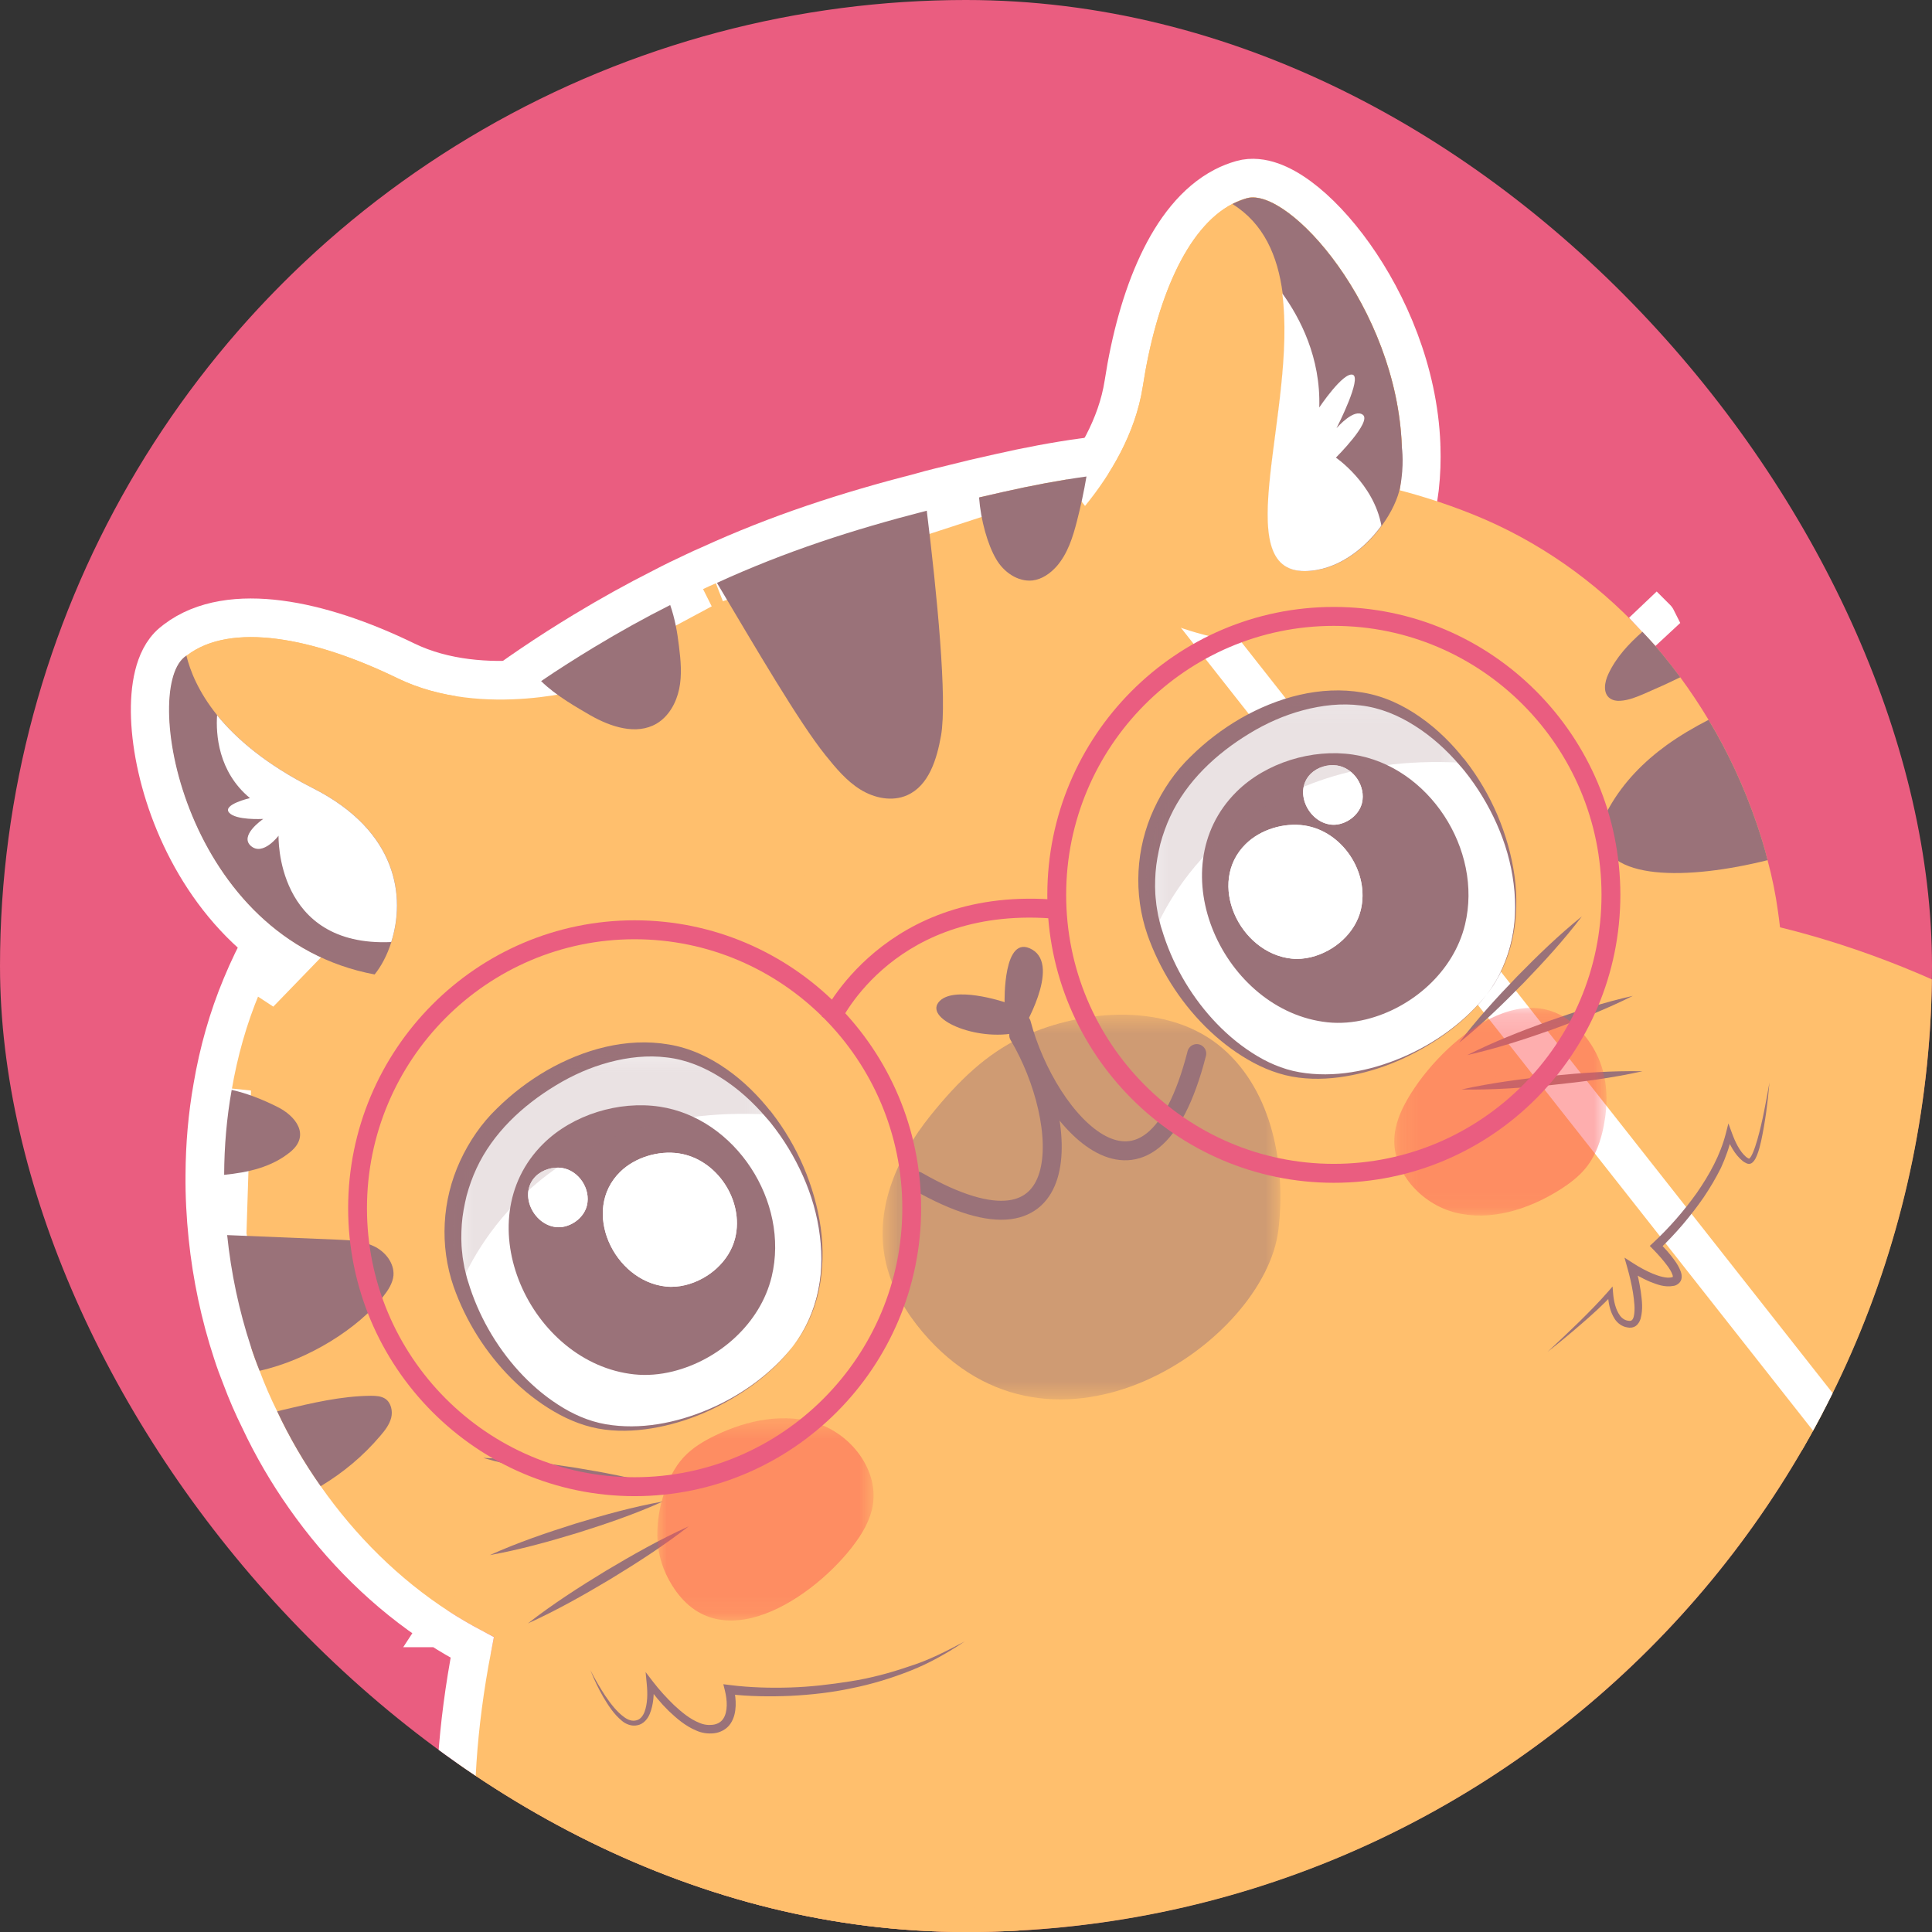 <svg width="100" height="100" viewBox="0 0 100 100" fill="none" xmlns="http://www.w3.org/2000/svg">
<rect x="0" y="0" width="100" height="100" fill="#333333" stroke="none"/>
<g clip-path="url(#clip0_382_2253)">
<circle cx="50" cy="50" r="50" fill="#EA5D80"/>
<path d="M55.441 25.493C56.615 24.041 57.82 22.071 58.164 19.857C58.518 17.558 59.104 15.405 59.932 13.644C60.751 11.9 61.861 10.431 63.326 9.668C63.634 9.507 63.943 9.389 64.257 9.299L64.257 9.299L64.263 9.297C64.801 9.146 65.348 9.232 65.823 9.399C66.305 9.569 66.791 9.849 67.26 10.195C68.2 10.887 69.181 11.923 70.076 13.179C71.859 15.682 73.407 19.214 73.555 23.022C73.558 23.052 73.559 23.083 73.558 23.114C73.579 23.817 73.559 24.529 73.477 25.248C73.475 25.266 73.474 25.284 73.471 25.302C73.468 25.327 73.464 25.351 73.46 25.374C73.285 26.84 72.871 28.319 72.171 29.765L72.171 29.765C70.916 32.355 69.01 33.674 66.849 34.097C64.753 34.507 62.518 34.057 60.545 33.353C58.558 32.643 56.736 31.637 55.42 30.818C54.76 30.407 54.221 30.039 53.845 29.773C53.657 29.64 53.51 29.532 53.408 29.456C53.357 29.418 53.318 29.388 53.291 29.367L53.259 29.343L53.25 29.336L53.247 29.334L53.246 29.333C53.246 29.333 53.245 29.333 53.859 28.543L53.245 29.333L52.243 28.553L53.235 27.762L53.235 27.762L53.235 27.762L53.235 27.762L53.236 27.762L53.242 27.757L53.272 27.732C53.3 27.709 53.344 27.672 53.401 27.622C53.516 27.523 53.684 27.374 53.889 27.178C54.301 26.785 54.86 26.212 55.441 25.493Z" fill="#FFBF6D" stroke="white" stroke-width="2"/>
<path d="M30.581 35.577C31.58 35.615 31.58 35.615 31.58 35.616L31.58 35.617L31.58 35.62L31.579 35.632L31.578 35.672C31.576 35.707 31.573 35.757 31.57 35.82C31.562 35.948 31.55 36.132 31.531 36.364C31.493 36.829 31.427 37.486 31.315 38.269C31.092 39.83 30.685 41.914 29.942 43.965C29.203 46.003 28.102 48.092 26.444 49.575C24.747 51.093 22.511 51.932 19.671 51.499C19.536 51.478 19.376 51.454 19.211 51.418C13.881 50.414 10.65 46.452 9.055 42.621C8.255 40.699 7.842 38.76 7.781 37.148C7.751 36.344 7.807 35.59 7.966 34.947C8.118 34.329 8.394 33.692 8.901 33.265C8.948 33.225 9.008 33.175 9.074 33.127C10.507 32.033 12.451 31.816 14.462 32.077C16.5 32.341 18.77 33.115 21.021 34.211C23.026 35.182 25.322 35.305 27.177 35.158C28.096 35.085 28.883 34.949 29.439 34.83C29.716 34.771 29.934 34.717 30.08 34.679C30.153 34.66 30.208 34.644 30.243 34.634L30.281 34.623L30.288 34.621L30.288 34.621L30.288 34.621L30.289 34.621L30.289 34.621L31.634 34.209L31.58 35.615L30.581 35.577Z" fill="#FFBF6D" stroke="white" stroke-width="2"/>
<path d="M172.146 117.229C171.869 112.945 170.952 108.565 169.268 104.152C168.117 101.122 166.604 98.069 164.686 95.017C163.662 93.389 162.565 91.868 161.382 90.433C158.621 87.037 155.488 84.157 152.196 81.704C148.849 79.198 145.343 77.142 141.922 75.46C138.234 73.639 134.633 72.258 131.424 71.219C124.369 68.916 119.244 68.273 119.244 68.273C112.065 54.095 97.626 49.336 92.133 47.998C92.102 47.729 92.071 47.459 92.029 47.188C91.911 46.309 91.728 45.41 91.488 44.519C91.326 43.861 91.127 43.214 90.9 42.558C90.266 40.71 89.439 38.925 88.432 37.254C87.978 36.497 87.487 35.763 86.969 35.055C86.36 34.233 85.71 33.44 85.007 32.701C82.581 30.086 79.622 27.992 76.266 26.637C69.992 24.103 62.946 23.713 56.235 24.665C54.789 24.867 53.364 25.137 51.963 25.457C51.535 25.555 51.105 25.652 50.676 25.749C50.061 25.903 49.45 26.048 48.847 26.198C48.552 26.272 48.244 26.348 47.964 26.433C44.133 27.416 40.659 28.54 37.106 30.167C36.857 30.271 36.611 30.387 36.365 30.503C35.813 30.761 35.256 31.028 34.706 31.32C33.407 31.975 32.098 32.7 30.738 33.521C29.845 34.065 28.933 34.639 28.025 35.259C22.109 39.27 16.136 44.853 13.427 51.408C12.759 53.007 12.288 54.687 11.993 56.414C11.735 57.858 11.609 59.334 11.603 60.809C11.591 61.844 11.648 62.891 11.754 63.926C11.959 65.893 12.371 67.839 12.981 69.694C13.116 70.116 13.271 70.541 13.435 70.95C13.705 71.675 14.007 72.367 14.346 73.049C14.985 74.41 15.74 75.705 16.598 76.923C18.395 79.487 20.645 81.729 23.261 83.421C23.99 83.895 24.769 84.323 25.57 84.728C21.988 102.045 29.244 108.543 29.244 108.543L42.298 116.318L53.457 122.959C53.457 122.959 60.639 165.027 95.019 174.945C129.41 184.862 150.043 165.027 150.043 165.027C150.043 165.027 149.328 169.312 149.051 174.474C148.668 181.842 149.179 191.01 153.922 192.07C162.001 193.88 154.359 175.577 160.305 167.437C164.206 162.114 157.908 155.485 157.908 155.485C166.54 145.589 173.115 132.009 172.146 117.229Z" fill="#FFBF6D"/>
<path d="M159.227 155.486C167.698 145.512 174.114 131.955 173.144 117.165C173.144 117.164 173.143 117.164 173.143 117.164L172.146 117.229C171.869 112.945 170.952 108.565 169.268 104.152L159.227 155.486ZM159.227 155.486C159.349 155.636 159.485 155.81 159.63 156.003C160.187 156.744 160.894 157.799 161.475 159.041C162.624 161.496 163.382 164.929 161.113 168.027C159.785 169.845 159.172 172.298 158.932 175.061C158.723 177.467 158.803 179.995 158.88 182.403C158.891 182.757 158.903 183.108 158.913 183.455C158.99 186.087 159.019 188.65 158.443 190.436C158.145 191.359 157.646 192.21 156.784 192.724C155.915 193.242 154.865 193.306 153.703 193.046C152.19 192.708 151.069 191.725 150.26 190.443C149.461 189.176 148.933 187.568 148.584 185.835C147.886 182.365 147.86 178.132 148.053 174.422L148.053 174.42C148.193 171.81 148.443 169.424 148.658 167.691C148.668 167.612 148.678 167.534 148.688 167.458C148.17 167.856 147.557 168.307 146.849 168.795C144.326 170.535 140.605 172.744 135.793 174.636C126.161 178.424 112.178 180.934 94.742 175.906L94.742 175.906C77.184 170.841 66.616 157.576 60.458 145.693C57.375 139.745 55.381 134.114 54.157 129.971C53.545 127.898 53.125 126.195 52.857 125.006C52.723 124.412 52.627 123.946 52.565 123.627C52.562 123.614 52.559 123.6 52.557 123.587L41.787 117.178L41.786 117.177L28.732 109.403L28.649 109.353L28.576 109.288L29.244 108.543C28.576 109.288 28.576 109.288 28.575 109.287L28.574 109.286L28.571 109.283L28.562 109.275L28.537 109.252C28.518 109.234 28.491 109.208 28.459 109.176C28.394 109.112 28.306 109.021 28.197 108.901C27.981 108.662 27.687 108.31 27.35 107.836C26.678 106.888 25.839 105.454 25.123 103.469C23.729 99.602 22.819 93.693 24.442 85.27C23.854 84.956 23.274 84.622 22.717 84.26M159.227 155.486L56.235 24.665L56.097 23.675C54.619 23.881 53.166 24.157 51.741 24.482M22.717 84.26C22.717 84.26 22.717 84.26 22.718 84.26L23.261 83.421L22.715 84.259C22.716 84.259 22.716 84.26 22.717 84.26ZM22.717 84.26C19.983 82.492 17.644 80.157 15.78 77.499C14.891 76.237 14.108 74.895 13.445 73.484C13.095 72.778 12.783 72.061 12.503 71.311C12.333 70.887 12.171 70.445 12.029 70.002C11.397 68.079 10.971 66.064 10.76 64.03L10.76 64.029C10.65 62.964 10.591 61.879 10.603 60.801C10.61 59.275 10.74 57.744 11.008 56.242C11.314 54.449 11.805 52.698 12.504 51.025C15.322 44.207 21.481 38.488 27.461 34.433C28.389 33.8 29.316 33.215 30.218 32.667L30.221 32.665C31.598 31.833 32.927 31.097 34.246 30.431C34.816 30.13 35.388 29.856 35.942 29.597L35.969 29.585C36.197 29.477 36.448 29.359 36.705 29.251C40.316 27.598 43.84 26.46 47.696 25.469C47.977 25.385 48.278 25.31 48.544 25.243L48.604 25.228L48.606 25.228C48.897 25.156 49.174 25.088 49.451 25.02C49.773 24.942 50.094 24.863 50.433 24.779L50.445 24.776L50.457 24.773C50.885 24.677 51.313 24.579 51.741 24.482M51.741 24.482C51.741 24.482 51.741 24.482 51.741 24.482L51.963 25.457L51.741 24.482ZM11.754 63.926C11.648 62.891 11.591 61.844 11.603 60.809C11.609 59.334 11.735 57.858 11.993 56.414L11.754 63.926ZM11.754 63.926C11.959 65.893 12.371 67.839 12.981 69.694L11.754 63.926ZM30.738 33.521C32.098 32.7 33.407 31.975 34.706 31.32C35.256 31.028 35.813 30.761 36.365 30.503L30.738 33.521ZM30.738 33.521C29.845 34.065 28.933 34.639 28.025 35.259C22.109 39.27 16.136 44.853 13.427 51.408L30.738 33.521ZM85.732 32.012C85.733 32.013 85.734 32.014 85.736 32.016C85.737 32.017 85.739 32.019 85.74 32.021L85.007 32.701L85.732 32.012ZM50.676 25.749C50.343 25.832 50.011 25.913 49.681 25.994C49.401 26.062 49.123 26.13 48.847 26.198L48.792 26.212C48.514 26.282 48.227 26.354 47.964 26.433C44.133 27.416 40.659 28.54 37.106 30.167L50.676 25.749Z" fill="#FFBF6D" stroke="white" stroke-width="2"/>
<path d="M149.985 162.194C149.985 162.194 149.783 163.48 149.548 165.493C146.222 168.363 126.326 183.978 95.026 174.95C60.645 165.033 53.462 122.964 53.462 122.964L42.305 116.324C42.817 114.225 43.669 112.286 44.916 110.573C44.916 110.573 59.047 90.106 86.351 100.463C108.72 108.934 105.505 127.65 125.538 134.745C127.232 142.714 132.986 153.359 149.985 162.194Z" fill="#FFDFC5"/>
<mask id="mask0_382_2253" style="mask-type:luminance" maskUnits="userSpaceOnUse" x="45" y="52" width="22" height="21">
<path d="M45.685 52.522H66.274V72.434H45.685V52.522Z" fill="white"/>
</mask>
<g mask="url(#mask0_382_2253)">
<g opacity="0.48">
<path d="M52.97 53.647C51.072 54.517 49.599 55.955 48.17 57.731C46.419 59.907 45.169 62.681 45.893 65.514C46.22 66.794 46.907 67.95 47.755 68.949C54.516 76.929 65.477 69.493 66.171 63.645C66.557 60.389 65.89 56.525 63.292 54.272C60.524 51.871 56.094 52.217 52.97 53.647Z" fill="#9A7279"/>
</g>
</g>
<path d="M76.923 51.495C74.919 54.063 71.094 55.918 67.837 55.704C67.141 55.658 66.461 55.51 65.809 55.243C62.978 54.065 60.674 51.154 59.75 48.243C59.724 48.178 59.702 48.111 59.681 48.043C58.802 45.089 59.643 41.897 61.752 39.68C64.221 37.088 68.492 35.119 71.996 36.6C73.379 37.186 74.646 38.207 75.681 39.481L75.686 39.479C78.457 42.869 79.605 48.052 76.923 51.495Z" fill="white"/>
<path d="M76.936 51.498C77.6 50.642 78.047 49.625 78.262 48.566C78.483 47.505 78.462 46.407 78.288 45.345C78.115 44.28 77.771 43.248 77.302 42.282C76.835 41.316 76.247 40.411 75.554 39.603L75.769 39.659L75.763 39.662L75.641 39.713L75.548 39.604C74.874 38.816 74.101 38.115 73.235 37.569C72.371 37.017 71.421 36.627 70.428 36.514C69.436 36.388 68.423 36.503 67.451 36.761C66.478 37.019 65.541 37.433 64.676 37.962C62.94 39.012 61.41 40.45 60.569 42.266C60.359 42.72 60.192 43.192 60.06 43.674C59.945 44.16 59.848 44.651 59.812 45.152C59.778 45.65 59.772 46.154 59.835 46.651C59.852 46.901 59.91 47.146 59.948 47.394C60.009 47.627 60.062 47.903 60.132 48.096L60.142 48.125C60.651 49.819 61.554 51.422 62.759 52.747C63.363 53.409 64.043 54.003 64.796 54.487C65.549 54.977 66.375 55.345 67.259 55.498C69.035 55.805 70.898 55.442 72.57 54.733C74.247 54.022 75.784 52.928 76.936 51.498ZM76.936 51.498C75.801 52.947 74.259 54.03 72.6 54.802C71.765 55.184 70.886 55.473 69.981 55.65C69.078 55.83 68.144 55.897 67.216 55.778C66.286 55.662 65.389 55.313 64.585 54.841C63.775 54.37 63.035 53.784 62.371 53.122C61.046 51.792 60.018 50.165 59.385 48.368L59.396 48.397C58.65 46.25 58.79 43.903 59.726 41.874C60.19 40.866 60.829 39.928 61.625 39.163C62.405 38.391 63.278 37.726 64.222 37.18C66.1 36.106 68.333 35.467 70.53 35.845C71.626 36.023 72.647 36.506 73.526 37.129C74.414 37.751 75.184 38.52 75.841 39.365L75.625 39.307L75.631 39.305L75.764 39.257L75.846 39.362C76.521 40.23 77.077 41.184 77.507 42.188C77.933 43.194 78.238 44.251 78.39 45.329C78.54 46.408 78.516 47.511 78.292 48.572C78.067 49.634 77.609 50.648 76.936 51.498Z" fill="#9A7279"/>
<path d="M70.709 52.763C73.085 52.176 75.244 50.291 75.83 47.853C76.763 43.969 73.948 39.647 70.032 39.058C67.93 38.742 65.526 39.47 64.005 40.978C59.938 45.009 63.356 52.345 68.712 52.914C69.371 52.984 70.047 52.926 70.709 52.763Z" fill="#9A7279"/>
<path d="M67.856 49.543C69.053 49.251 70.139 48.314 70.434 47.101C70.903 45.169 69.487 43.02 67.516 42.727C66.458 42.569 65.249 42.931 64.483 43.682C62.436 45.687 64.156 49.335 66.852 49.618C67.183 49.653 67.524 49.624 67.856 49.543Z" fill="white"/>
<path d="M67.856 49.543C69.053 49.251 70.139 48.314 70.434 47.101C70.903 45.169 69.487 43.02 67.516 42.727C66.458 42.569 65.249 42.931 64.483 43.682C62.436 45.687 64.156 49.335 66.852 49.618C67.183 49.653 67.524 49.624 67.856 49.543Z" fill="white"/>
<path d="M69.349 42.65C69.881 42.52 70.363 42.103 70.495 41.564C70.703 40.706 70.073 39.75 69.198 39.62C68.728 39.55 68.19 39.711 67.85 40.044C66.94 40.935 67.704 42.557 68.902 42.683C69.05 42.698 69.201 42.686 69.349 42.65Z" fill="white"/>
<path d="M69.349 42.65C69.881 42.52 70.363 42.103 70.495 41.564C70.703 40.706 70.073 39.75 69.198 39.62C68.728 39.55 68.19 39.711 67.85 40.044C66.94 40.935 67.704 42.557 68.902 42.683C69.05 42.698 69.201 42.686 69.349 42.65Z" fill="white"/>
<mask id="mask1_382_2253" style="mask-type:luminance" maskUnits="userSpaceOnUse" x="59" y="36" width="17" height="13">
<path d="M59.332 36.09H75.677V48.242H59.332V36.09Z" fill="white"/>
</mask>
<g mask="url(#mask1_382_2253)">
<g opacity="0.21">
<path d="M75.681 39.48C63.9 38.813 60.176 47.171 59.749 48.242C59.723 48.176 59.701 48.109 59.681 48.042C58.802 45.087 59.642 41.895 61.751 39.679C64.22 37.087 68.493 35.118 71.996 36.599C73.379 37.184 74.646 38.206 75.681 39.48Z" fill="#9A7279"/>
</g>
</g>
<path d="M41.013 69.714C39.008 72.281 35.184 74.137 31.927 73.923C31.231 73.876 30.551 73.728 29.899 73.462C27.068 72.284 24.764 69.372 23.839 66.462C23.814 66.397 23.792 66.329 23.77 66.262C22.892 63.307 23.733 60.116 25.841 57.898C28.311 55.306 32.582 53.338 36.086 54.819C37.469 55.405 38.736 56.426 39.771 57.7L39.776 57.698C42.546 61.088 43.695 66.272 41.013 69.714Z" fill="white"/>
<path d="M41.027 69.717C41.691 68.86 42.137 67.844 42.352 66.785C42.574 65.724 42.552 64.625 42.378 63.563C42.205 62.498 41.861 61.467 41.392 60.501C40.925 59.535 40.337 58.63 39.644 57.821L39.863 57.876L39.858 57.878L39.734 57.934L39.638 57.823C38.964 57.036 38.191 56.334 37.325 55.788C36.461 55.237 35.512 54.846 34.518 54.733C33.526 54.607 32.514 54.722 31.542 54.979C30.569 55.238 29.632 55.652 28.766 56.181C27.03 57.23 25.499 58.668 24.659 60.485C24.449 60.938 24.282 61.411 24.151 61.893C24.035 62.378 23.938 62.87 23.902 63.37C23.869 63.868 23.862 64.373 23.926 64.87C23.942 65.12 24 65.365 24.039 65.613C24.099 65.846 24.153 66.121 24.221 66.315L24.231 66.343C24.741 68.038 25.645 69.64 26.849 70.966C27.453 71.628 28.134 72.222 28.887 72.706C29.639 73.196 30.466 73.564 31.35 73.718C33.126 74.024 34.989 73.661 36.66 72.952C38.337 72.241 39.874 71.146 41.027 69.717ZM41.027 69.717C39.891 71.167 38.349 72.249 36.69 73.021C35.855 73.402 34.976 73.692 34.072 73.869C33.169 74.048 32.234 74.116 31.307 73.997C30.377 73.881 29.48 73.532 28.675 73.059C27.865 72.589 27.124 72.003 26.461 71.34C25.137 70.01 24.109 68.383 23.475 66.587L23.485 66.615C22.74 64.469 22.879 62.122 23.816 60.092C24.28 59.086 24.919 58.146 25.715 57.381C26.496 56.61 27.368 55.945 28.313 55.398C30.191 54.325 32.424 53.685 34.621 54.063C35.716 54.242 36.738 54.725 37.617 55.347C38.505 55.969 39.273 56.739 39.931 57.583L39.712 57.528L39.717 57.526L39.852 57.473L39.936 57.581C40.611 58.448 41.168 59.401 41.598 60.407C42.023 61.413 42.328 62.47 42.481 63.548C42.63 64.626 42.606 65.729 42.383 66.791C42.157 67.853 41.699 68.868 41.027 69.717Z" fill="#9A7279"/>
<path d="M34.822 70.986C37.199 70.398 39.357 68.514 39.943 66.076C40.877 62.191 38.061 57.87 34.145 57.281C32.042 56.964 29.64 57.692 28.118 59.201C24.051 63.232 27.469 70.568 32.825 71.137C33.484 71.207 34.16 71.149 34.822 70.986Z" fill="#9A7279"/>
<path d="M35.476 66.516C36.672 66.224 37.758 65.287 38.053 64.074C38.523 62.142 37.106 59.992 35.135 59.699C34.077 59.542 32.868 59.904 32.102 60.654C30.055 62.659 31.775 66.308 34.471 66.591C34.803 66.626 35.142 66.597 35.476 66.516Z" fill="white"/>
<path d="M35.476 66.516C36.672 66.224 37.758 65.287 38.053 64.074C38.523 62.142 37.106 59.992 35.135 59.699C34.077 59.542 32.868 59.904 32.102 60.654C30.055 62.659 31.775 66.308 34.471 66.591C34.803 66.626 35.142 66.597 35.476 66.516Z" fill="white"/>
<path d="M29.234 63.482C29.765 63.352 30.248 62.935 30.379 62.396C30.588 61.538 29.958 60.582 29.082 60.452C28.612 60.382 28.075 60.543 27.734 60.877C26.825 61.768 27.589 63.389 28.787 63.515C28.935 63.531 29.086 63.518 29.234 63.482Z" fill="white"/>
<path d="M29.234 63.482C29.765 63.352 30.248 62.935 30.379 62.396C30.588 61.538 29.958 60.582 29.082 60.452C28.612 60.382 28.075 60.543 27.734 60.877C26.825 61.768 27.589 63.389 28.787 63.515C28.935 63.531 29.086 63.518 29.234 63.482Z" fill="white"/>
<mask id="mask2_382_2253" style="mask-type:luminance" maskUnits="userSpaceOnUse" x="23" y="54" width="17" height="13">
<path d="M23.455 54.298H39.8V66.451H23.455V54.298Z" fill="white"/>
</mask>
<g mask="url(#mask2_382_2253)">
<g opacity="0.21">
<path d="M39.802 57.69C28.021 57.022 24.298 65.38 23.87 66.451C23.844 66.385 23.822 66.318 23.802 66.25C22.923 63.297 23.763 60.104 25.872 57.888C28.341 55.295 32.614 53.327 36.117 54.808C37.5 55.393 38.768 56.414 39.802 57.69Z" fill="#9A7279"/>
</g>
</g>
<path d="M51.998 51.872C51.998 51.872 49.288 50.962 48.575 51.884C47.861 52.806 50.771 53.996 52.879 53.389C52.879 53.389 54.938 50.023 53.423 49.148C51.907 48.273 51.998 51.872 51.998 51.872Z" fill="#9A7279"/>
<path d="M72.554 23.093C72.554 23.093 72.556 23.097 72.554 23.104C72.576 23.792 72.556 24.481 72.475 25.172C72.477 25.177 72.473 25.179 72.471 25.185C72.313 26.568 71.928 27.962 71.267 29.328C66.778 38.594 53.855 28.542 53.855 28.542C53.855 28.542 58.383 24.93 59.149 20.009C59.837 15.537 61.406 11.79 63.785 10.554C64.026 10.428 64.271 10.333 64.529 10.259C66.703 9.65 72.29 15.921 72.554 23.093Z" fill="#FFBF6D"/>
<path d="M72.559 23.099C72.559 23.099 72.56 23.104 72.556 23.11C72.575 23.218 72.68 24.115 72.477 25.175C72.478 25.18 72.475 25.187 72.476 25.192C72.363 25.785 72.028 26.517 71.521 27.208C70.631 28.432 69.217 29.532 67.579 29.558C63.545 29.617 67.164 21.125 66.39 15.185C66.135 13.238 65.411 11.569 63.789 10.56C64.029 10.435 64.276 10.34 64.533 10.263C66.707 9.655 72.294 15.929 72.559 23.099Z" fill="#9A7279"/>
<path d="M69.146 23.686C69.146 23.686 71.103 25.022 71.501 27.208C70.61 28.432 69.197 29.532 67.558 29.558C63.524 29.617 67.144 21.125 66.37 15.185C67.29 16.456 68.367 18.511 68.285 21.091C68.285 21.091 69.519 19.243 70.018 19.396C70.498 19.555 69.249 22.027 69.177 22.164C69.251 22.082 70.094 21.128 70.543 21.471C71.011 21.831 69.146 23.686 69.146 23.686Z" fill="white"/>
<path d="M19.82 50.509C19.682 50.488 19.545 50.467 19.411 50.437C9.614 48.605 7.341 35.869 9.549 34.026C9.586 33.994 9.629 33.959 9.67 33.929C11.934 32.188 16.203 32.978 20.584 35.109C25.047 37.273 30.581 35.576 30.581 35.576C30.581 35.576 29.957 52.056 19.82 50.509Z" fill="#FFBF6D"/>
<path d="M19.391 50.438C9.592 48.603 7.316 35.868 9.526 34.027C9.563 33.994 9.606 33.961 9.647 33.93C9.837 34.709 10.265 35.808 11.241 37.02C12.229 38.238 13.772 39.568 16.187 40.789C20.63 43.032 20.985 46.479 20.254 48.761C20.04 49.449 19.722 50.029 19.391 50.438Z" fill="#9A7279"/>
<path d="M20.25 48.761C14.236 49.026 14.418 43.256 14.418 43.256C14.418 43.256 13.611 44.33 12.985 43.785C12.389 43.259 13.529 42.457 13.627 42.388C13.56 42.39 12.196 42.464 11.856 42.058C11.504 41.641 12.938 41.309 12.938 41.309C11.282 39.944 11.172 37.981 11.236 37.02C12.225 38.238 13.767 39.567 16.182 40.79C20.625 43.032 20.98 46.479 20.25 48.761Z" fill="white"/>
<path d="M80.106 69.967C80.648 69.46 81.191 68.952 81.722 68.434C82.249 67.913 82.774 67.384 83.255 66.832L83.466 66.588L83.492 66.919C83.524 67.331 83.619 67.779 83.847 68.091C83.96 68.245 84.11 68.343 84.281 68.361C84.378 68.378 84.423 68.363 84.463 68.334C84.502 68.301 84.541 68.232 84.563 68.144C84.647 67.779 84.585 67.328 84.523 66.908C84.454 66.481 84.353 66.05 84.236 65.636L84.083 65.096L84.557 65.4C84.868 65.599 85.207 65.782 85.546 65.925C85.879 66.06 86.261 66.178 86.532 66.113C86.601 66.094 86.583 66.086 86.586 66.093C86.584 66.088 86.591 66.028 86.558 65.957C86.505 65.816 86.408 65.659 86.298 65.512C86.081 65.217 85.823 64.93 85.564 64.664L85.392 64.488L85.57 64.323C86.403 63.547 87.169 62.668 87.833 61.735C88.485 60.792 89.046 59.776 89.327 58.674L89.462 58.147L89.648 58.654C89.812 59.101 90.033 59.581 90.372 59.877C90.415 59.91 90.458 59.942 90.504 59.962C90.538 59.983 90.529 59.97 90.526 59.977C90.524 59.974 90.529 59.979 90.543 59.966C90.6 59.925 90.665 59.807 90.712 59.703C90.81 59.483 90.887 59.242 90.957 59.001C91.233 58.032 91.408 57.029 91.587 56.028C91.502 57.042 91.372 58.051 91.158 59.054C91.101 59.304 91.041 59.555 90.939 59.802C90.882 59.925 90.842 60.051 90.703 60.174C90.67 60.206 90.616 60.232 90.551 60.243C90.486 60.246 90.413 60.224 90.392 60.209C90.323 60.179 90.261 60.139 90.203 60.097C89.763 59.731 89.539 59.253 89.333 58.766L89.653 58.746C89.528 59.334 89.326 59.9 89.079 60.442C88.814 60.976 88.511 61.486 88.18 61.977C87.504 62.951 86.743 63.846 85.881 64.67L85.888 64.328C86.175 64.613 86.439 64.903 86.677 65.238C86.796 65.404 86.908 65.58 86.991 65.804C87.03 65.912 87.07 66.052 87.021 66.235C86.958 66.429 86.76 66.535 86.641 66.554C86.14 66.649 85.751 66.474 85.376 66.331C85.004 66.168 84.661 65.977 84.322 65.754L84.643 65.517C84.761 65.958 84.857 66.394 84.926 66.844C84.985 67.296 85.052 67.748 84.919 68.25C84.88 68.374 84.817 68.515 84.681 68.621C84.542 68.728 84.347 68.736 84.231 68.706C83.96 68.669 83.722 68.487 83.585 68.28C83.309 67.854 83.243 67.39 83.22 66.925L83.458 67.012C82.947 67.567 82.389 68.062 81.827 68.549C81.264 69.036 80.692 69.511 80.106 69.967Z" fill="#9A7279"/>
<path d="M30.559 86.448C30.791 86.905 31.048 87.348 31.327 87.773C31.611 88.19 31.926 88.606 32.319 88.887C32.517 89.03 32.732 89.1 32.935 89.045C33.14 88.999 33.28 88.817 33.362 88.603C33.523 88.166 33.523 87.641 33.476 87.163L33.417 86.546L33.795 87.04C34.126 87.471 34.502 87.882 34.892 88.26C35.288 88.627 35.717 88.983 36.191 89.17C36.426 89.277 36.666 89.301 36.893 89.275C37.131 89.244 37.323 89.136 37.439 88.956C37.677 88.589 37.643 87.999 37.524 87.518L37.439 87.175L37.784 87.218C38.803 87.347 39.86 87.376 40.901 87.344C41.946 87.313 42.984 87.188 44.017 87.025C45.051 86.864 46.065 86.594 47.055 86.253C48.06 85.942 48.996 85.457 49.929 84.963C49.052 85.548 48.126 86.081 47.135 86.471C46.149 86.862 45.127 87.175 44.083 87.383C43.043 87.607 41.981 87.722 40.918 87.777C39.852 87.823 38.794 87.81 37.718 87.689L37.979 87.39C38.053 87.695 38.088 87.982 38.078 88.292C38.065 88.596 38.006 88.924 37.812 89.213C37.621 89.506 37.272 89.681 36.959 89.713C36.636 89.751 36.303 89.697 36.03 89.57C35.467 89.334 35.025 88.948 34.61 88.555C34.2 88.154 33.842 87.715 33.509 87.246L33.828 87.124C33.855 87.66 33.842 88.193 33.629 88.716C33.525 88.968 33.308 89.239 32.997 89.298C32.698 89.368 32.386 89.241 32.188 89.068C31.77 88.722 31.488 88.28 31.225 87.837C30.967 87.391 30.747 86.925 30.559 86.448Z" fill="#9A7279"/>
<path d="M75.648 56.392C77.192 56.048 78.749 55.848 80.309 55.684C81.872 55.532 83.437 55.417 85.017 55.447C83.475 55.792 81.918 55.993 80.356 56.156C78.795 56.306 77.228 56.421 75.648 56.392Z" fill="#9A7279"/>
<path d="M84.515 51.545C83.15 52.232 81.736 52.783 80.311 53.301C78.881 53.805 77.439 54.276 75.949 54.609C77.314 53.921 78.727 53.37 80.152 52.853C81.583 52.349 83.025 51.88 84.515 51.545Z" fill="#9A7279"/>
<path d="M81.877 47.433C80.951 48.653 79.923 49.774 78.869 50.868C77.806 51.953 76.717 53.013 75.523 53.971C76.448 52.75 77.477 51.63 78.531 50.536C79.595 49.451 80.685 48.392 81.877 47.433Z" fill="#9A7279"/>
<path d="M35.645 79.004C34.356 80.007 32.992 80.882 31.608 81.727C30.216 82.558 28.807 83.358 27.32 84.029C28.608 83.025 29.972 82.149 31.357 81.306C32.749 80.475 34.159 79.676 35.645 79.004Z" fill="#9A7279"/>
<path d="M25.352 80.492C26.788 79.845 28.269 79.34 29.76 78.87C31.256 78.414 32.762 77.994 34.314 77.716C32.877 78.364 31.396 78.87 29.904 79.339C28.408 79.794 26.902 80.214 25.352 80.492Z" fill="#9A7279"/>
<path d="M25.012 75.461C26.585 75.516 28.137 75.716 29.681 75.952C31.224 76.204 32.761 76.492 34.275 76.928C32.702 76.875 31.15 76.675 29.605 76.437C28.063 76.185 26.526 75.897 25.012 75.461Z" fill="#9A7279"/>
<mask id="mask3_382_2253" style="mask-type:luminance" maskUnits="userSpaceOnUse" x="34" y="73" width="12" height="11">
<path d="M34.023 73.406H45.217V83.877H34.023V73.406Z" fill="white"/>
</mask>
<g mask="url(#mask3_382_2253)">
<g opacity="0.48">
<path d="M44.454 79.592C44.775 79.113 45.041 78.59 45.156 78.024C45.527 76.199 44.154 74.333 42.406 73.711C40.659 73.089 38.691 73.491 37.021 74.3C36.427 74.588 35.849 74.932 35.397 75.414C34.881 75.967 34.556 76.674 34.336 77.399C34.009 78.478 33.899 79.646 34.199 80.732C34.344 81.258 34.584 81.755 34.886 82.209C37.478 86.09 42.603 82.352 44.454 79.592Z" fill="#FC5555"/>
</g>
</g>
<mask id="mask4_382_2253" style="mask-type:luminance" maskUnits="userSpaceOnUse" x="72" y="52" width="12" height="11">
<path d="M72.17 52.167H83.153V62.915H72.17V52.167Z" fill="white"/>
</mask>
<g mask="url(#mask4_382_2253)">
<g opacity="0.48">
<path d="M72.722 57.127C72.452 57.636 72.24 58.185 72.183 58.759C71.998 60.613 73.553 62.329 75.354 62.769C77.156 63.21 79.073 62.608 80.653 61.633C81.214 61.286 81.755 60.885 82.155 60.359C82.612 59.756 82.865 59.019 83.01 58.276C83.227 57.17 83.218 55.997 82.809 54.947C82.612 54.439 82.323 53.968 81.977 53.548C79.005 49.951 74.285 54.193 72.722 57.127Z" fill="#FC5555"/>
</g>
</g>
<path d="M47.969 26.433C48.491 30.667 49.039 36.222 48.707 38.077C48.491 39.298 48.077 40.666 46.953 41.161C46.176 41.505 45.257 41.314 44.532 40.866C43.816 40.422 43.261 39.755 42.727 39.09C41.365 37.4 39.094 33.504 37.109 30.169C40.664 28.541 44.138 27.417 47.969 26.433Z" fill="#9A7279"/>
<path d="M56.236 24.663C56.105 25.44 55.94 26.204 55.745 26.962C55.53 27.804 55.264 28.657 54.69 29.314C54.361 29.682 53.933 29.986 53.441 30.045C52.677 30.125 51.943 29.605 51.561 28.939C51.12 28.193 50.765 26.934 50.676 25.747C51.105 25.65 51.534 25.553 51.963 25.455C53.364 25.136 54.789 24.866 56.236 24.663Z" fill="#9A7279"/>
<path d="M34.689 31.316C34.929 32.001 35.062 32.737 35.144 33.452C35.236 34.184 35.305 34.935 35.155 35.656C35.006 36.377 34.614 37.085 33.982 37.456C32.938 38.066 31.605 37.622 30.554 37.022C29.897 36.638 28.783 36.018 28.008 35.254C28.916 34.635 29.828 34.061 30.721 33.518C32.081 32.695 33.39 31.971 34.689 31.316Z" fill="#9A7279"/>
<path d="M20.366 66.017C20.326 66.425 20.088 66.787 19.83 67.112C18.546 68.743 15.978 70.387 13.438 70.951C13.273 70.543 13.118 70.117 12.983 69.695C12.373 67.841 11.961 65.895 11.758 63.928C11.992 63.935 12.22 63.95 12.454 63.957C14.129 64.029 15.795 64.096 17.462 64.164C18.105 64.191 18.768 64.221 19.349 64.502C19.934 64.775 20.413 65.373 20.366 66.017Z" fill="#9A7279"/>
<path d="M15.029 59.623C14.066 60.414 12.835 60.688 11.602 60.809C11.608 59.334 11.733 57.859 11.992 56.413C12.808 56.594 13.612 56.919 14.343 57.285C15.305 57.754 16.082 58.757 15.029 59.623Z" fill="#9A7279"/>
<path d="M19.954 72.408C20.246 72.616 20.335 73.042 20.247 73.388C20.155 73.742 19.923 74.041 19.687 74.315C18.806 75.356 17.762 76.227 16.599 76.924C15.742 75.706 14.985 74.411 14.348 73.05C14.449 73.027 14.542 72.999 14.643 72.976C16.141 72.622 17.658 72.257 19.201 72.246C19.46 72.247 19.734 72.258 19.954 72.408Z" fill="#9A7279"/>
<path d="M88.434 37.259C89.441 38.93 90.268 40.715 90.902 42.563C91.129 43.218 91.328 43.866 91.49 44.522C87.37 45.552 82.96 45.616 82.891 43.071C82.876 42.648 83.069 42.184 83.308 41.77C84.049 40.469 85.082 39.428 86.257 38.573C86.947 38.077 87.685 37.643 88.434 37.259Z" fill="#9A7279"/>
<path d="M85.01 32.7C85.715 33.44 86.363 34.232 86.972 35.054C86.363 35.351 85.744 35.633 85.121 35.901C84.721 36.071 84.309 36.246 83.871 36.272C83.689 36.287 83.49 36.258 83.332 36.147C82.955 35.886 83.049 35.305 83.248 34.887C83.655 34.014 84.302 33.327 85.01 32.7Z" fill="#9A7279"/>
<path d="M43.426 53.031L42.539 52.624C42.571 52.555 45.762 45.76 54.819 46.586L54.73 47.563C46.394 46.8 43.544 52.777 43.426 53.031Z" fill="#EA5D80"/>
<path d="M120.126 91.933C120.126 91.933 119.55 93.776 118.026 96.421C116.907 98.37 115.266 100.748 112.964 103.147C112.964 103.158 112.953 103.168 112.943 103.179C112.133 104.004 111.259 104.839 110.299 105.642C108.573 107.121 106.569 108.534 104.257 109.787C104.236 109.798 104.225 109.808 104.214 109.819C103.852 110.012 103.479 110.205 103.106 110.398C101.774 111.061 100.58 111.779 99.493 112.529C94.281 116.073 91.586 120.261 88.697 123.163C86.374 125.509 86.44 125.259 81.137 126.621C81.21 127.004 79.638 127.011 79.628 127.001C79.255 126.979 78.42 127.045 78.016 126.98C68.615 125.481 65.337 113.257 80.342 99.998C80.395 99.955 80.448 99.901 80.502 99.87C83.283 97.428 86.704 94.954 90.85 92.48C90.872 92.47 90.999 92.448 91.223 92.437C91.234 92.427 91.234 92.437 91.234 92.437C93.109 92.319 101.348 92.19 108.552 92.084C114.722 91.998 120.126 91.933 120.126 91.933Z" fill="#FFBF6D"/>
<path d="M120.489 71.606C121.958 74.09 122.7 76.974 122.859 79.863C123.03 82.762 122.598 85.676 121.817 88.465C121.024 91.26 119.859 93.939 118.433 96.463C117.663 97.692 116.915 98.931 116.096 100.136C115.237 101.317 114.272 102.418 113.228 103.436L113.351 103.148C113.359 103.258 113.249 103.442 113.207 103.468L113.174 103.496L113.11 103.554L112.979 103.669L112.72 103.898L112.199 104.356L111.154 105.268C110.477 105.907 109.708 106.406 108.966 106.946L104.491 110.152L104.442 110.181C104.47 110.17 104.496 110.152 104.514 110.13L104.447 110.185L101.377 112.336C100.347 113.045 99.333 113.773 98.377 114.564C97.414 115.347 96.488 116.172 95.619 117.05C94.761 117.928 93.921 118.884 93.053 119.794C91.323 121.629 89.454 123.411 87.222 124.726C84.98 126.003 82.539 126.892 79.946 127.141L80.227 127.01L80.206 127.03C80.181 127.03 80.175 127.119 79.895 127.152C79.615 127.119 79.609 127.03 79.585 127.03L79.564 127.01L79.926 127.141C78.367 127.253 76.757 127.105 75.277 126.503C73.798 125.912 72.507 124.848 71.624 123.526C70.731 122.204 70.221 120.67 69.99 119.122C69.777 117.565 69.871 115.997 70.112 114.47C70.252 113.708 70.409 112.951 70.643 112.215C70.832 111.469 71.127 110.738 71.444 110.034C72.103 108.631 72.951 107.339 73.885 106.126C75.79 103.71 77.965 101.625 80.377 99.677L80.35 99.698C83.755 96.956 87.397 94.533 91.199 92.411L91.193 92.416C91.193 92.416 91.198 92.41 91.21 92.405C91.235 92.392 91.262 92.432 91.253 92.436L91.209 92.412L92.599 91.655L91.239 92.462L91.195 92.438C91.187 92.436 91.21 92.47 91.229 92.461C91.237 92.458 91.235 92.458 91.235 92.458L91.228 92.463C87.515 94.728 83.933 97.218 80.635 100.042L80.607 100.062C78.376 101.98 76.167 104.121 74.374 106.503C73.482 107.703 72.682 108.972 72.074 110.323C71.782 111.006 71.518 111.688 71.346 112.417C71.132 113.132 70.994 113.861 70.872 114.593C70.662 116.06 70.612 117.548 70.813 119.003C71.037 120.448 71.519 121.855 72.33 123.04C73.135 124.227 74.281 125.159 75.606 125.681C76.932 126.212 78.398 126.344 79.844 126.234L80.036 126.219L80.206 126.365C80.206 126.365 80.208 126.367 80.194 126.354C80.174 126.357 80.171 126.272 79.895 126.24C79.62 126.272 79.617 126.357 79.597 126.354C79.583 126.367 79.585 126.365 79.585 126.365L79.72 126.248L79.867 126.234C82.266 125.995 84.644 125.118 86.74 123.903C88.836 122.653 90.635 120.922 92.36 119.128C93.229 118.227 94.053 117.298 94.955 116.384C95.858 115.483 96.813 114.641 97.801 113.846C98.786 113.042 99.815 112.312 100.856 111.604L103.962 109.454L103.896 109.508C103.942 109.465 103.996 109.426 104.051 109.394L104.003 109.423L108.456 106.27C109.194 105.739 109.965 105.244 110.624 104.628L111.652 103.746L112.168 103.307L112.426 103.088L112.555 102.978L112.619 102.923L112.652 102.896C112.63 102.901 112.533 103.06 112.557 103.146L112.681 102.858C113.711 101.887 114.665 100.836 115.516 99.704C116.333 98.546 117.094 97.331 117.871 96.136C119.316 93.676 120.507 91.058 121.334 88.323C122.158 85.591 122.677 82.741 122.583 79.875C122.497 77.02 121.855 74.146 120.489 71.606Z" fill="#9A7279"/>
<path d="M47.475 61.131C55.923 65.968 55.388 58.044 52.729 53.582" stroke="#9A7279" stroke-width="0.981" stroke-linecap="round"/>
<path d="M61.944 54.533C59.509 64.049 54.209 58.06 52.87 52.986" stroke="#9A7279" stroke-width="0.981" stroke-linecap="round"/>
<path d="M32.849 48.615C25.209 48.615 18.994 54.86 18.994 62.538C18.994 70.215 25.209 76.461 32.849 76.461C40.488 76.461 46.703 70.215 46.703 62.538C46.703 54.86 40.488 48.615 32.849 48.615ZM32.849 77.441C24.672 77.441 18.02 70.755 18.02 62.538C18.02 54.32 24.672 47.635 32.849 47.635C41.026 47.635 47.678 54.32 47.678 62.538C47.678 70.755 41.026 77.441 32.849 77.441Z" fill="#EA5D80"/>
<path d="M69.038 32.395C61.399 32.395 55.184 38.641 55.184 46.318C55.184 53.995 61.399 60.241 69.038 60.241C76.678 60.241 82.894 53.995 82.894 46.318C82.894 38.641 76.678 32.395 69.038 32.395ZM69.038 61.221C60.861 61.221 54.209 54.535 54.209 46.318C54.209 38.1 60.861 31.415 69.038 31.415C77.215 31.415 83.869 38.1 83.869 46.318C83.869 54.535 77.215 61.221 69.038 61.221Z" fill="#EA5D80"/>
</g>
<defs>
<clipPath id="clip0_382_2253">
<rect width="100" height="100" rx="50" fill="white"/>
</clipPath>
</defs>
</svg>
